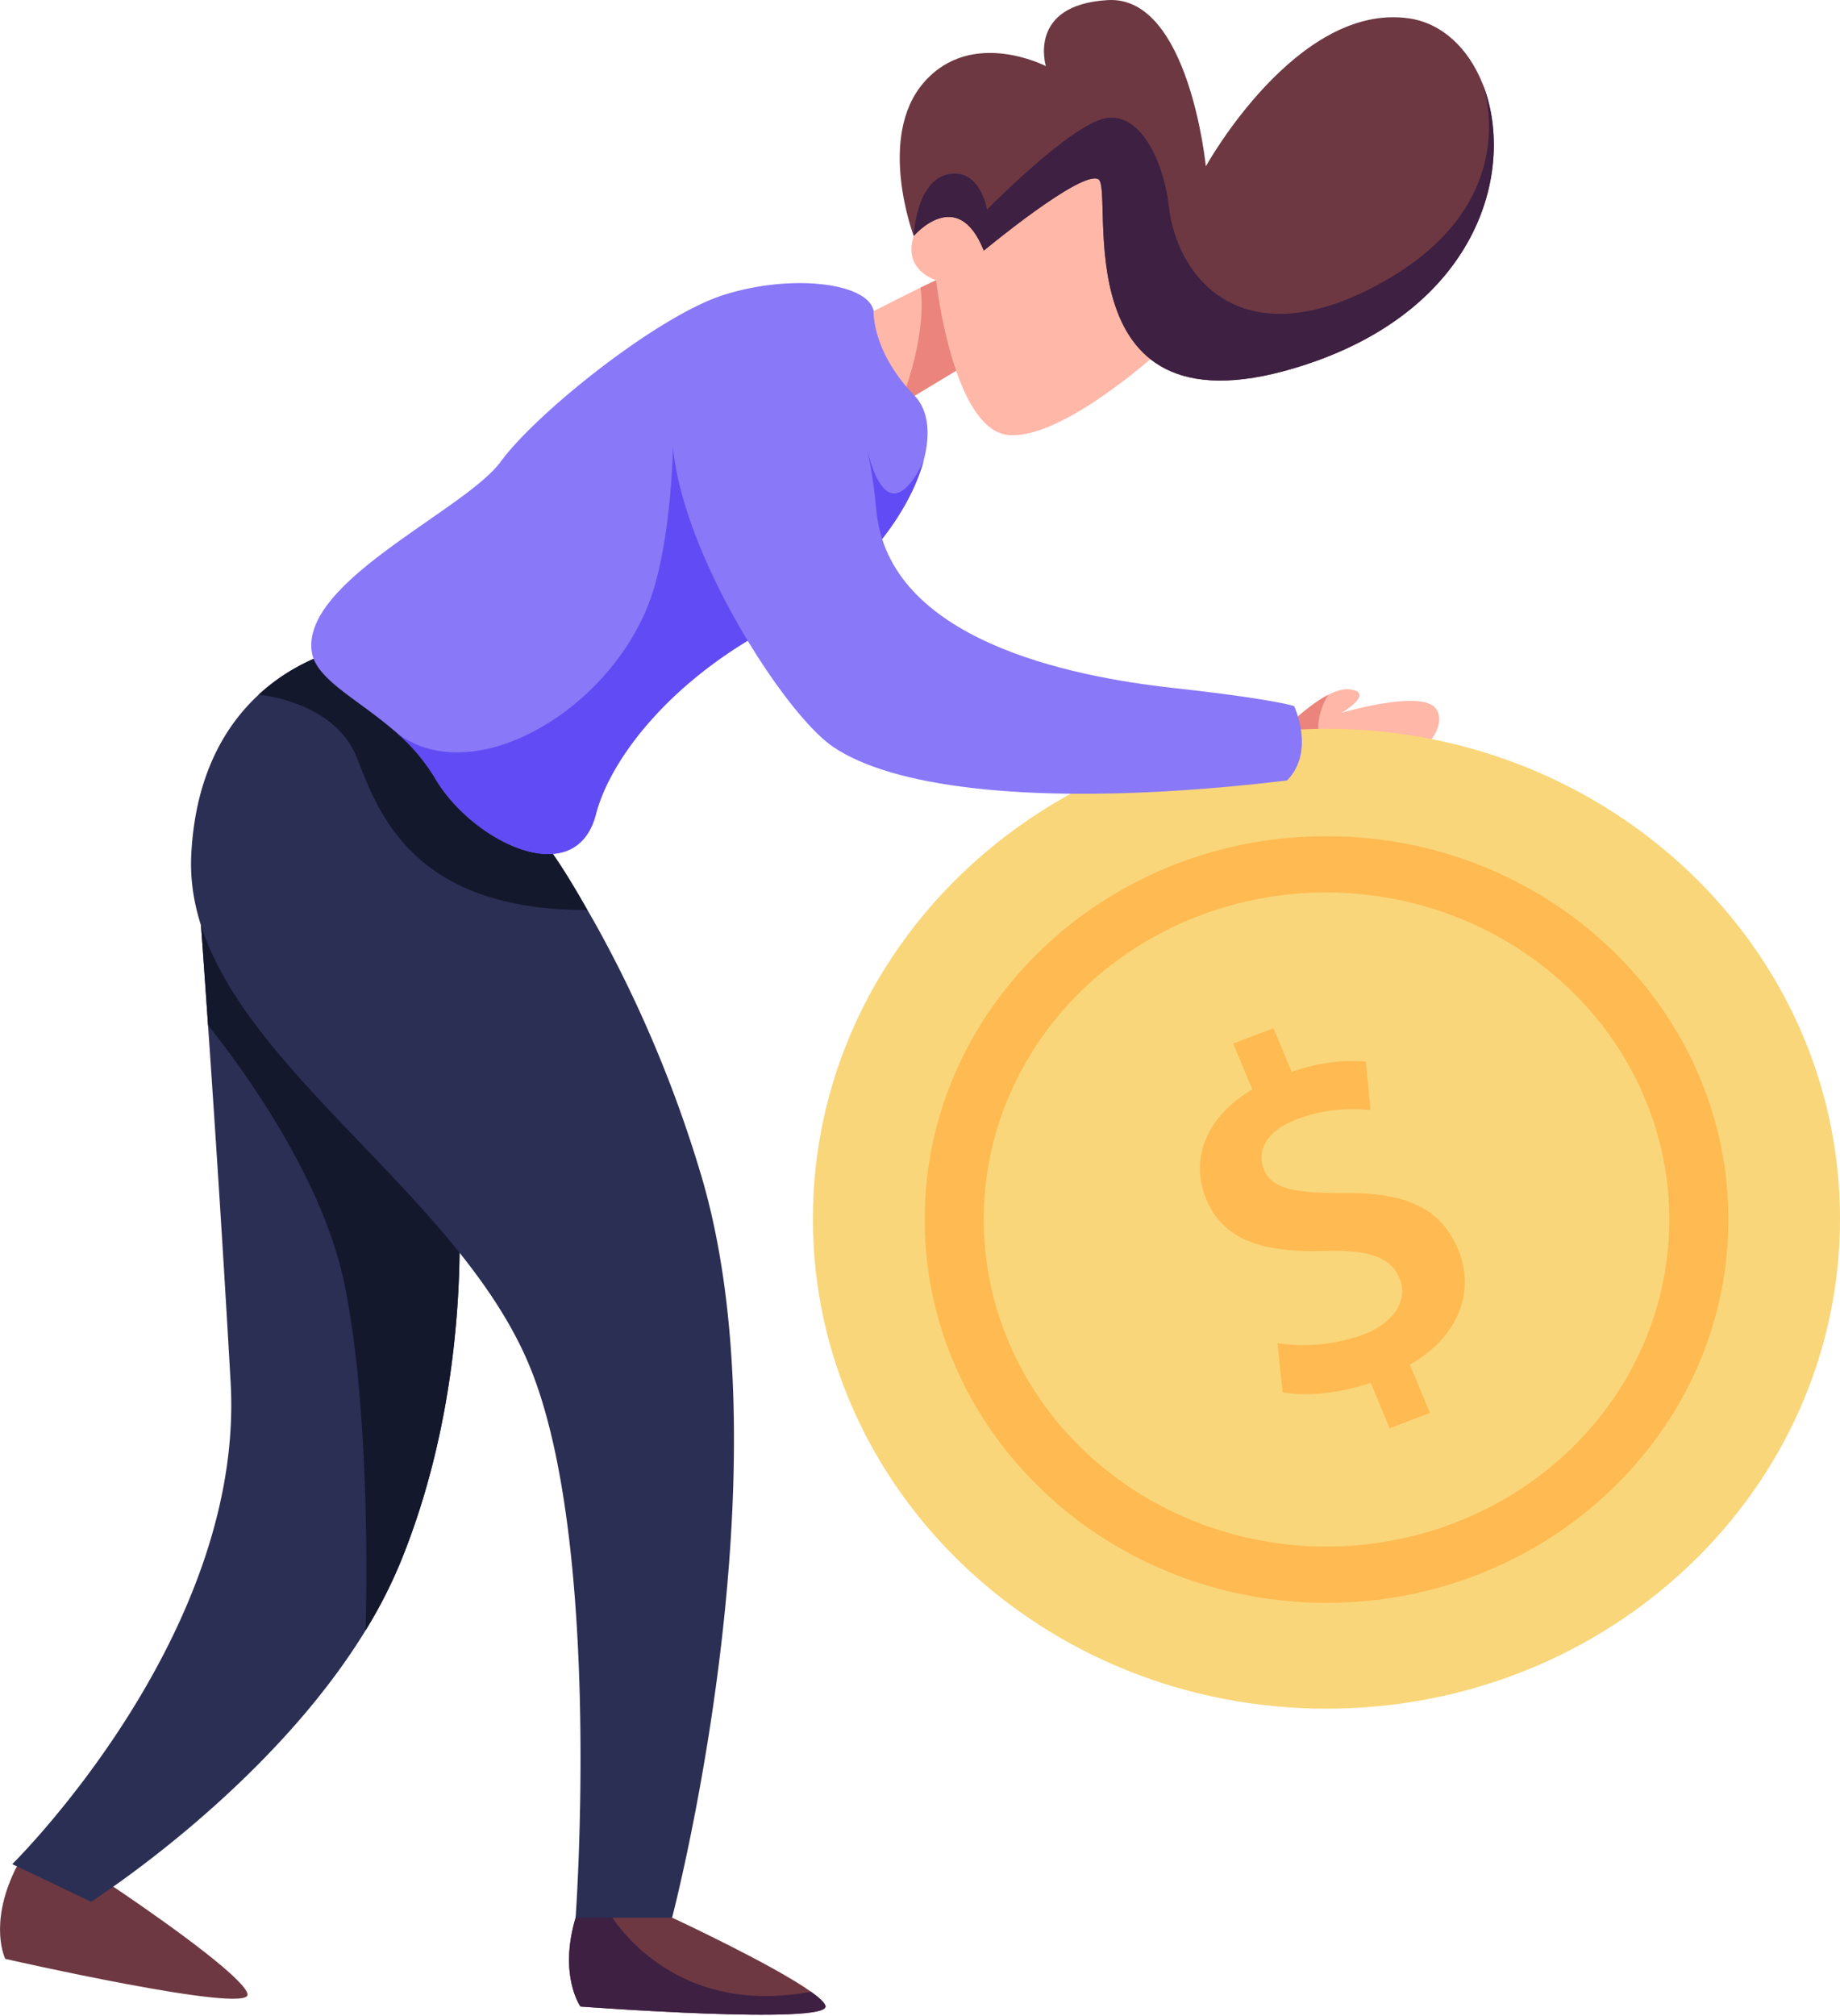 <svg width="84" height="92" fill="none" xmlns="http://www.w3.org/2000/svg"><path d="M63.092 35.08a5.623 5.623 0 0 1-1.264.13c-2.959-.017-3.51-.036-3.51-.036v-1.577s1.211-1.316 2.316-1.888c.352-.181.693-.287.981-.252 1.17.143-.297 1.029-.363 1.069.113-.033 3.595-1.048 4.278-.216.585.71-.35 2.302-2.438 2.77Z" fill="#FFB7A8"/><path d="M63.09 35.08a5.622 5.622 0 0 1-1.263.13c-2.959-.017-3.51-.036-3.51-.036v-1.577s1.211-1.316 2.316-1.887c0 0-2.003 3.11 2.458 3.37Z" fill="#EA847D"/><path d="M60.555 77.973C73.503 77.973 84 67.963 84 55.615S73.503 33.257 60.555 33.257 37.11 43.267 37.11 55.615s10.497 22.358 23.445 22.358Z" fill="#F9D679"/><path d="m63.44 65.175-.863-2.075c-1.432.492-3.006.641-4.027.432l-.23-2.24a7.961 7.961 0 0 0 3.892-.382c1.414-.535 2.103-1.563 1.676-2.59-.4-.963-1.445-1.287-3.346-1.237-2.694.078-4.647-.372-5.474-2.363-.763-1.84 0-3.759 2.1-5.004l-.872-2.097 1.84-.696.827 1.99c1.432-.493 2.53-.537 3.391-.465l.213 2.198c-.636-.031-1.829-.15-3.354.427-1.57.594-1.812 1.576-1.51 2.304.365.877 1.377 1.064 3.587 1.07 2.887-.05 4.49.68 5.282 2.585.756 1.819.099 3.925-2.209 5.243l.917 2.204-1.84.696Z" fill="#FFBA52"/><path d="M60.559 73.142c-10.115 0-18.344-7.848-18.344-17.493s8.226-17.49 18.344-17.49 18.344 7.848 18.344 17.494c0 9.645-8.232 17.49-18.344 17.49Zm0-32.418c-3.095 0-6.121.875-8.695 2.515-2.574 1.64-4.58 3.97-5.765 6.698a14.284 14.284 0 0 0-.89 8.624c.603 2.895 2.094 5.554 4.283 7.642 2.189 2.087 4.978 3.509 8.014 4.085a16.36 16.36 0 0 0 9.043-.85c2.86-1.13 5.304-3.043 7.024-5.497a14.437 14.437 0 0 0 2.637-8.292c-.006-3.956-1.657-7.749-4.59-10.546-2.935-2.797-6.912-4.37-11.061-4.375v-.005Z" fill="#FFBA52"/><path d="M11.3 91.005C11.441 91.938.24 89.39.24 89.39s-.763-1.538.438-4.04c.472-.979 1.475-.884 2.398-.513.703.304 1.361.696 1.957 1.164 0 0 4.323 2.873 5.785 4.345.284.28.46.51.483.659ZM26.5 91.565s-1.008-1.406-.222-4.055c.167-.566.544-.839 1.01-.932 1.332-.27 3.398.932 3.398.932s4.587 2.132 6.339 3.38c.366.261.608.484.659.638.29.901-11.184.037-11.184.037Z" fill="#6D3842"/><path d="M26.5 91.565s-1.008-1.406-.222-4.055c.167-.566.544-.839 1.01-.932l.406.516s2.642 5.044 9.331 3.795c.366.262.608.485.659.64.29.9-11.184.036-11.184.036Z" fill="#3D2042"/><path d="M18.322 71.193a21.904 21.904 0 0 1-1.635 3.21c-4.43 7.243-12.532 12.38-12.532 12.38L.559 85.067s10.625-10.444 9.97-21.98c-.346-6.126-.74-12.078-1.032-16.312a779.838 779.838 0 0 0-.438-6.136l11.77 12.628s1.09 9.04-2.507 17.926Z" fill="#2B2F54"/><path d="M18.322 71.193a21.904 21.904 0 0 1-1.635 3.21s.327-9.653-.98-15.883c-1.008-4.804-4.608-9.73-6.21-11.74-.254-3.737-.438-6.136-.438-6.136l11.77 12.628s1.09 9.036-2.507 17.92Z" fill="#14182D"/><path d="M30.68 87.51h-4.402s1.259-17.353-2.18-25.359C20.395 53.526 8.297 47.394 8.733 38.976c.187-3.624 1.567-5.88 3.076-7.275 1.998-1.846 4.226-2.182 4.226-2.182l8.391 8.418s1.235 1.497 2.857 4.406a57.213 57.213 0 0 1 4.663 11.078c4.14 13.51-1.264 34.089-1.264 34.089Z" fill="#2B2F54"/><path d="M26.819 41.53c-7.86.008-9.495-4.285-10.513-6.919-1.017-2.633-4.5-2.91-4.5-2.91 2-1.846 4.227-2.182 4.227-2.182l8.391 8.418s.772.685 2.395 3.594Z" fill="#14182D"/><path d="m44.35 16.495-3.273 1.972-.486.292s-2.76-2.648-1.289-4.259a154.339 154.339 0 0 1 2.725-1.376c.527-.258.708-.337.708-.337s2.759-.033 1.615 3.708Z" fill="#FFB7A8"/><path d="m44.35 16.495-3.273 1.972c.033-.08 1.256-3.017.949-5.342.527-.258.708-.337.708-.337s2.76-.034 1.616 3.707Z" fill="#EA847D"/><path d="M54.081 13.038a8.416 8.416 0 0 1-.831 2.71c-.79.72-1.62 1.395-2.489 2.026-1.504 1.09-3.38 2.182-4.704 2.08-2.56-.208-3.323-7.067-3.323-7.067-.078-.025-1.526-.493-1.017-2.018.328-.97.979-1.924 1.425-2.504.27-.354.466-.57.466-.57l1.272-.12 5.264-.503c.65.261 1.257.614 1.799 1.046 1.163.914 2.411 2.486 2.138 4.92Z" fill="#FFB7A8"/><path d="M59.626 16.632C48.29 20.374 50.908 8.63 50.145 8.18c-.763-.45-5.232 3.257-5.232 3.257-1.2-3.015-3.2-.668-3.2-.668s-1.71-4.52.47-7.015c2.18-2.494 5.564-.736 5.564-.736S46.875.213 50.58.004c3.705-.208 4.469 7.587 4.469 7.587S59.189.108 64.31.836c1.513.214 2.712 1.353 3.358 2.949 1.543 3.81-.057 10.211-8.043 12.847Z" fill="#6D3842"/><path d="M42.164 21.026c-.675 2.523-3.16 5.698-6.459 7.344-4.903 2.442-7.821 6.159-8.499 8.782-.927 3.585-5.667 1.247-7.356-1.663a8.499 8.499 0 0 0-1.867-2.158l-.011-.008c-1.675-1.436-3.536-2.328-3.735-3.55-.527-3.239 6.993-6.479 8.627-8.712 1.634-2.233 7.163-6.645 10.172-7.601 3.106-.987 6.611-.554 6.847.737 0 0-.099 1.827 1.867 3.86.64.671.742 1.737.414 2.969Z" fill="#8978F7"/><path d="M42.162 21.032c-.675 2.523-3.16 5.698-6.458 7.344-4.904 2.442-7.822 6.159-8.5 8.782-.927 3.585-5.667 1.247-7.356-1.663a8.5 8.5 0 0 0-1.867-2.158c3.474 2.91 10.044-.96 11.784-6.208.89-2.696.958-6.71.958-6.71s2.416-1.431 8.883.184c1.023 3.941 2.485.592 2.556.429Z" fill="#614BF4"/><path d="M58.753 35.617c-.95.112-1.88.21-2.788.292-.382.032-.749.064-1.116.092l-.16.012c-7.892.592-13.899-.078-16.642-1.922C34.85 31.944 26.4 17.57 33.362 15.774c3.998-1.031 6.102 1.585 6.646 7.51.545 5.923 8.828 7.586 13.514 8.106 1.798.199 3.035.364 3.876.5 1.351.213 1.682.332 1.682.332s.982 2.078-.327 3.395Z" fill="#8978F7"/><path d="M59.626 16.632c-11.335 3.742-8.718-8.002-9.48-8.452-.764-.45-5.233 3.257-5.233 3.257-1.199-3.015-3.199-.668-3.199-.668s.093-2.503 1.566-2.815c1.472-.311 1.78 1.612 1.78 1.612s3.722-3.794 5.357-4.158c1.635-.364 2.713 1.981 2.942 4.001.382 3.378 3.488 7.068 9.917 3.378 6.358-3.644 4.441-8.874 4.395-9 1.542 3.807-.059 10.21-8.045 12.845Z" fill="#3D2042"/></svg>